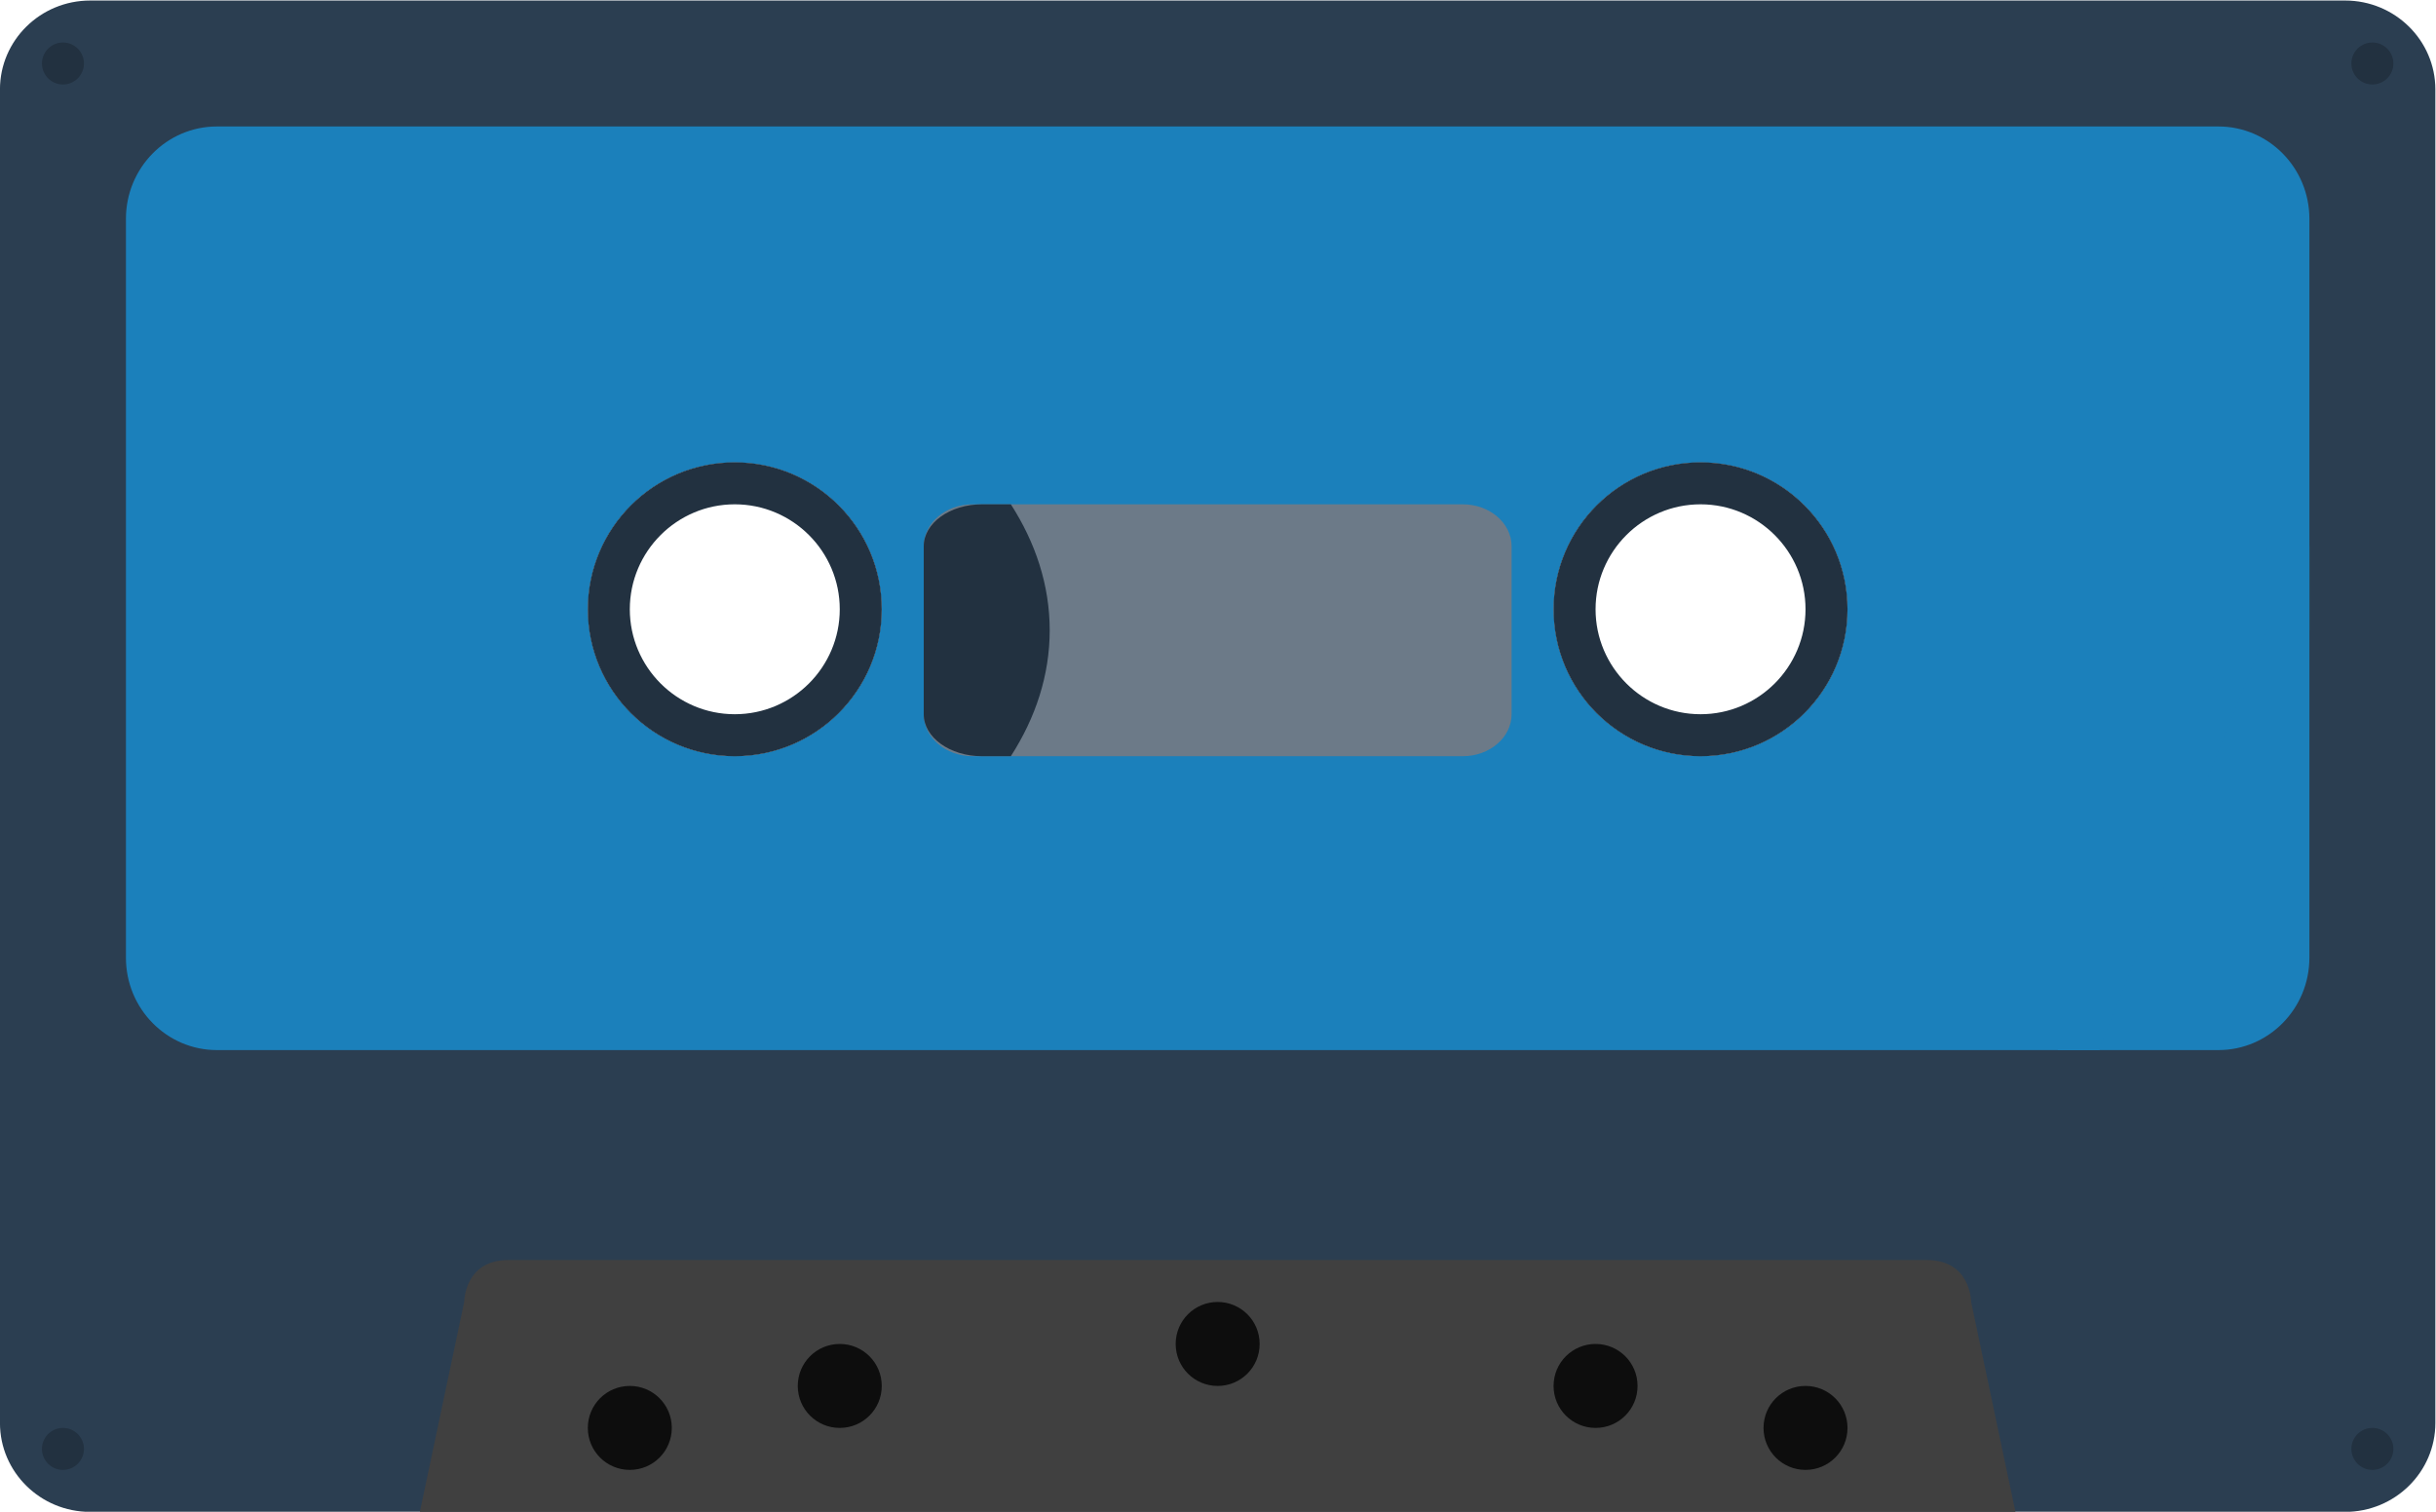 <svg height="192" viewBox="0 0 309.333 192" width="309.333" xmlns="http://www.w3.org/2000/svg" xmlns:xlink="http://www.w3.org/1999/xlink"><clipPath id="a"><path d="m0 256h256v-256h-256z"/></clipPath><g clip-path="url(#a)" transform="matrix(1.333 0 0 -1.333 -16 266.667)"><path d="m0 0c-7.728 0-14 6.268-14 14 0 7.733 6.272 14 14 14s14-6.267 14-14c0-7.732-6.272-14-14-14m-92 0c-7.728 0-14 6.267-14 14s6.272 14 14 14 14-6.267 14-14-6.272-14-14-14m153.407 72h-214.814c-4.743 0-8.593-3.795-8.593-8.471v-127.058c0-4.676 3.85-8.471 8.593-8.471h25.777 163.26 25.777c4.743 0 8.593 3.795 8.593 8.471v127.058c0 4.676-3.85 8.471-8.593 8.471" fill="#2b3e51" transform="translate(174 128)"/><path d="m0 0c-7.728 0-14 6.267-14 14s6.272 14 14 14 14-6.267 14-14-6.272-14-14-14m-92 0c-7.728 0-14 6.267-14 14s6.272 14 14 14 14-6.267 14-14-6.272-14-14-14m141.333 60h-190.666c-4.784 0-8.667-3.942-8.667-8.8v-70.4c0-4.858 3.883-8.8 8.667-8.8h190.666c4.784 0 8.667 3.942 8.667 8.8v70.4c0 4.858-3.883 8.8-8.667 8.8" fill="#1b80bb" transform="translate(174 128)"/><path d="m0 0s0 4-4.235 4h-135.098c-4.223 0-4.223-4-4.223-4l-4.222-20h152z" fill="#404040" transform="translate(199.778 76)"/><path d="m0 0c-2.212 0-4 1.788-4 4s1.788 4 4 4 4-1.788 4-4-1.788-4-4-4" fill="#0d0d0d" transform="translate(72 60)"/><path d="m0 0c-2.212 0-4 1.788-4 4s1.788 4 4 4 4-1.788 4-4-1.788-4-4-4" fill="#0d0d0d" transform="translate(92 64)"/><path d="m0 0c-2.212 0-4 1.788-4 4s1.788 4 4 4 4-1.788 4-4-1.788-4-4-4" fill="#0d0d0d" transform="translate(128 68)"/><path d="m0 0c-2.212 0-4 1.788-4 4s1.788 4 4 4 4-1.788 4-4-1.788-4-4-4" fill="#0d0d0d" transform="translate(164 64)"/><path d="m0 0c-2.212 0-4 1.788-4 4s1.788 4 4 4 4-1.788 4-4-1.788-4-4-4" fill="#0d0d0d" transform="translate(184 60)"/><g fill="#223140"><path d="m0 0c-1.104-.019-2.015.861-2.035 1.965-.019 1.104.861 2.015 1.965 2.034 1.104.02 2.016-.861 2.035-1.964.019-1.104-.861-2.016-1.965-2.035" transform="translate(18.035 60)"/><path d="m0 0c-1.104 0-2 .896-2 2s.896 2 2 2 2-.896 2-2-.896-2-2-2" transform="translate(18 192)"/><path d="m0 0c-1.104 0-2 .896-2 2s.896 2 2 2 2-.896 2-2-.896-2-2-2" transform="translate(238 60)"/><path d="m0 0c-1.104 0-2 .896-2 2s.896 2 2 2 2-.896 2-2-.896-2-2-2" transform="translate(238 192)"/><path d="m0 0c-7.728 0-14-6.267-14-14s6.272-14 14-14 14 6.267 14 14-6.272 14-14 14m0-4c5.514 0 10-4.486 10-10s-4.486-10-10-10-10 4.486-10 10 4.486 10 10 10" transform="translate(82 156)"/><path d="m0 0c-7.728 0-14-6.267-14-14s6.272-14 14-14 14 6.267 14 14-6.272 14-14 14m0-4c5.514 0 10-4.486 10-10s-4.486-10-10-10-10 4.486-10 10 4.486 10 10 10" transform="translate(174 156)"/></g><path d="m0 0c0-2.212-2.086-4-4.667-4h-46.666c-2.581 0-4.667 1.788-4.667 4v16c0 2.212 2.086 4 4.667 4h46.666c2.581 0 4.667-1.788 4.667-4z" fill="#6c7a88" transform="translate(156 132)"/><path d="m0 0v-16c0-2.212 2.486-4 5.561-4h2.737c2.352 3.654 3.702 7.709 3.702 12s-1.35 8.346-3.702 12h-2.737c-3.075 0-5.561-1.788-5.561-4" fill="#223140" transform="translate(100 148)"/><path d="m0 0-20-48h4l16 40h4v8z" fill="#1b80bb" transform="translate(228 148)"/></g></svg>